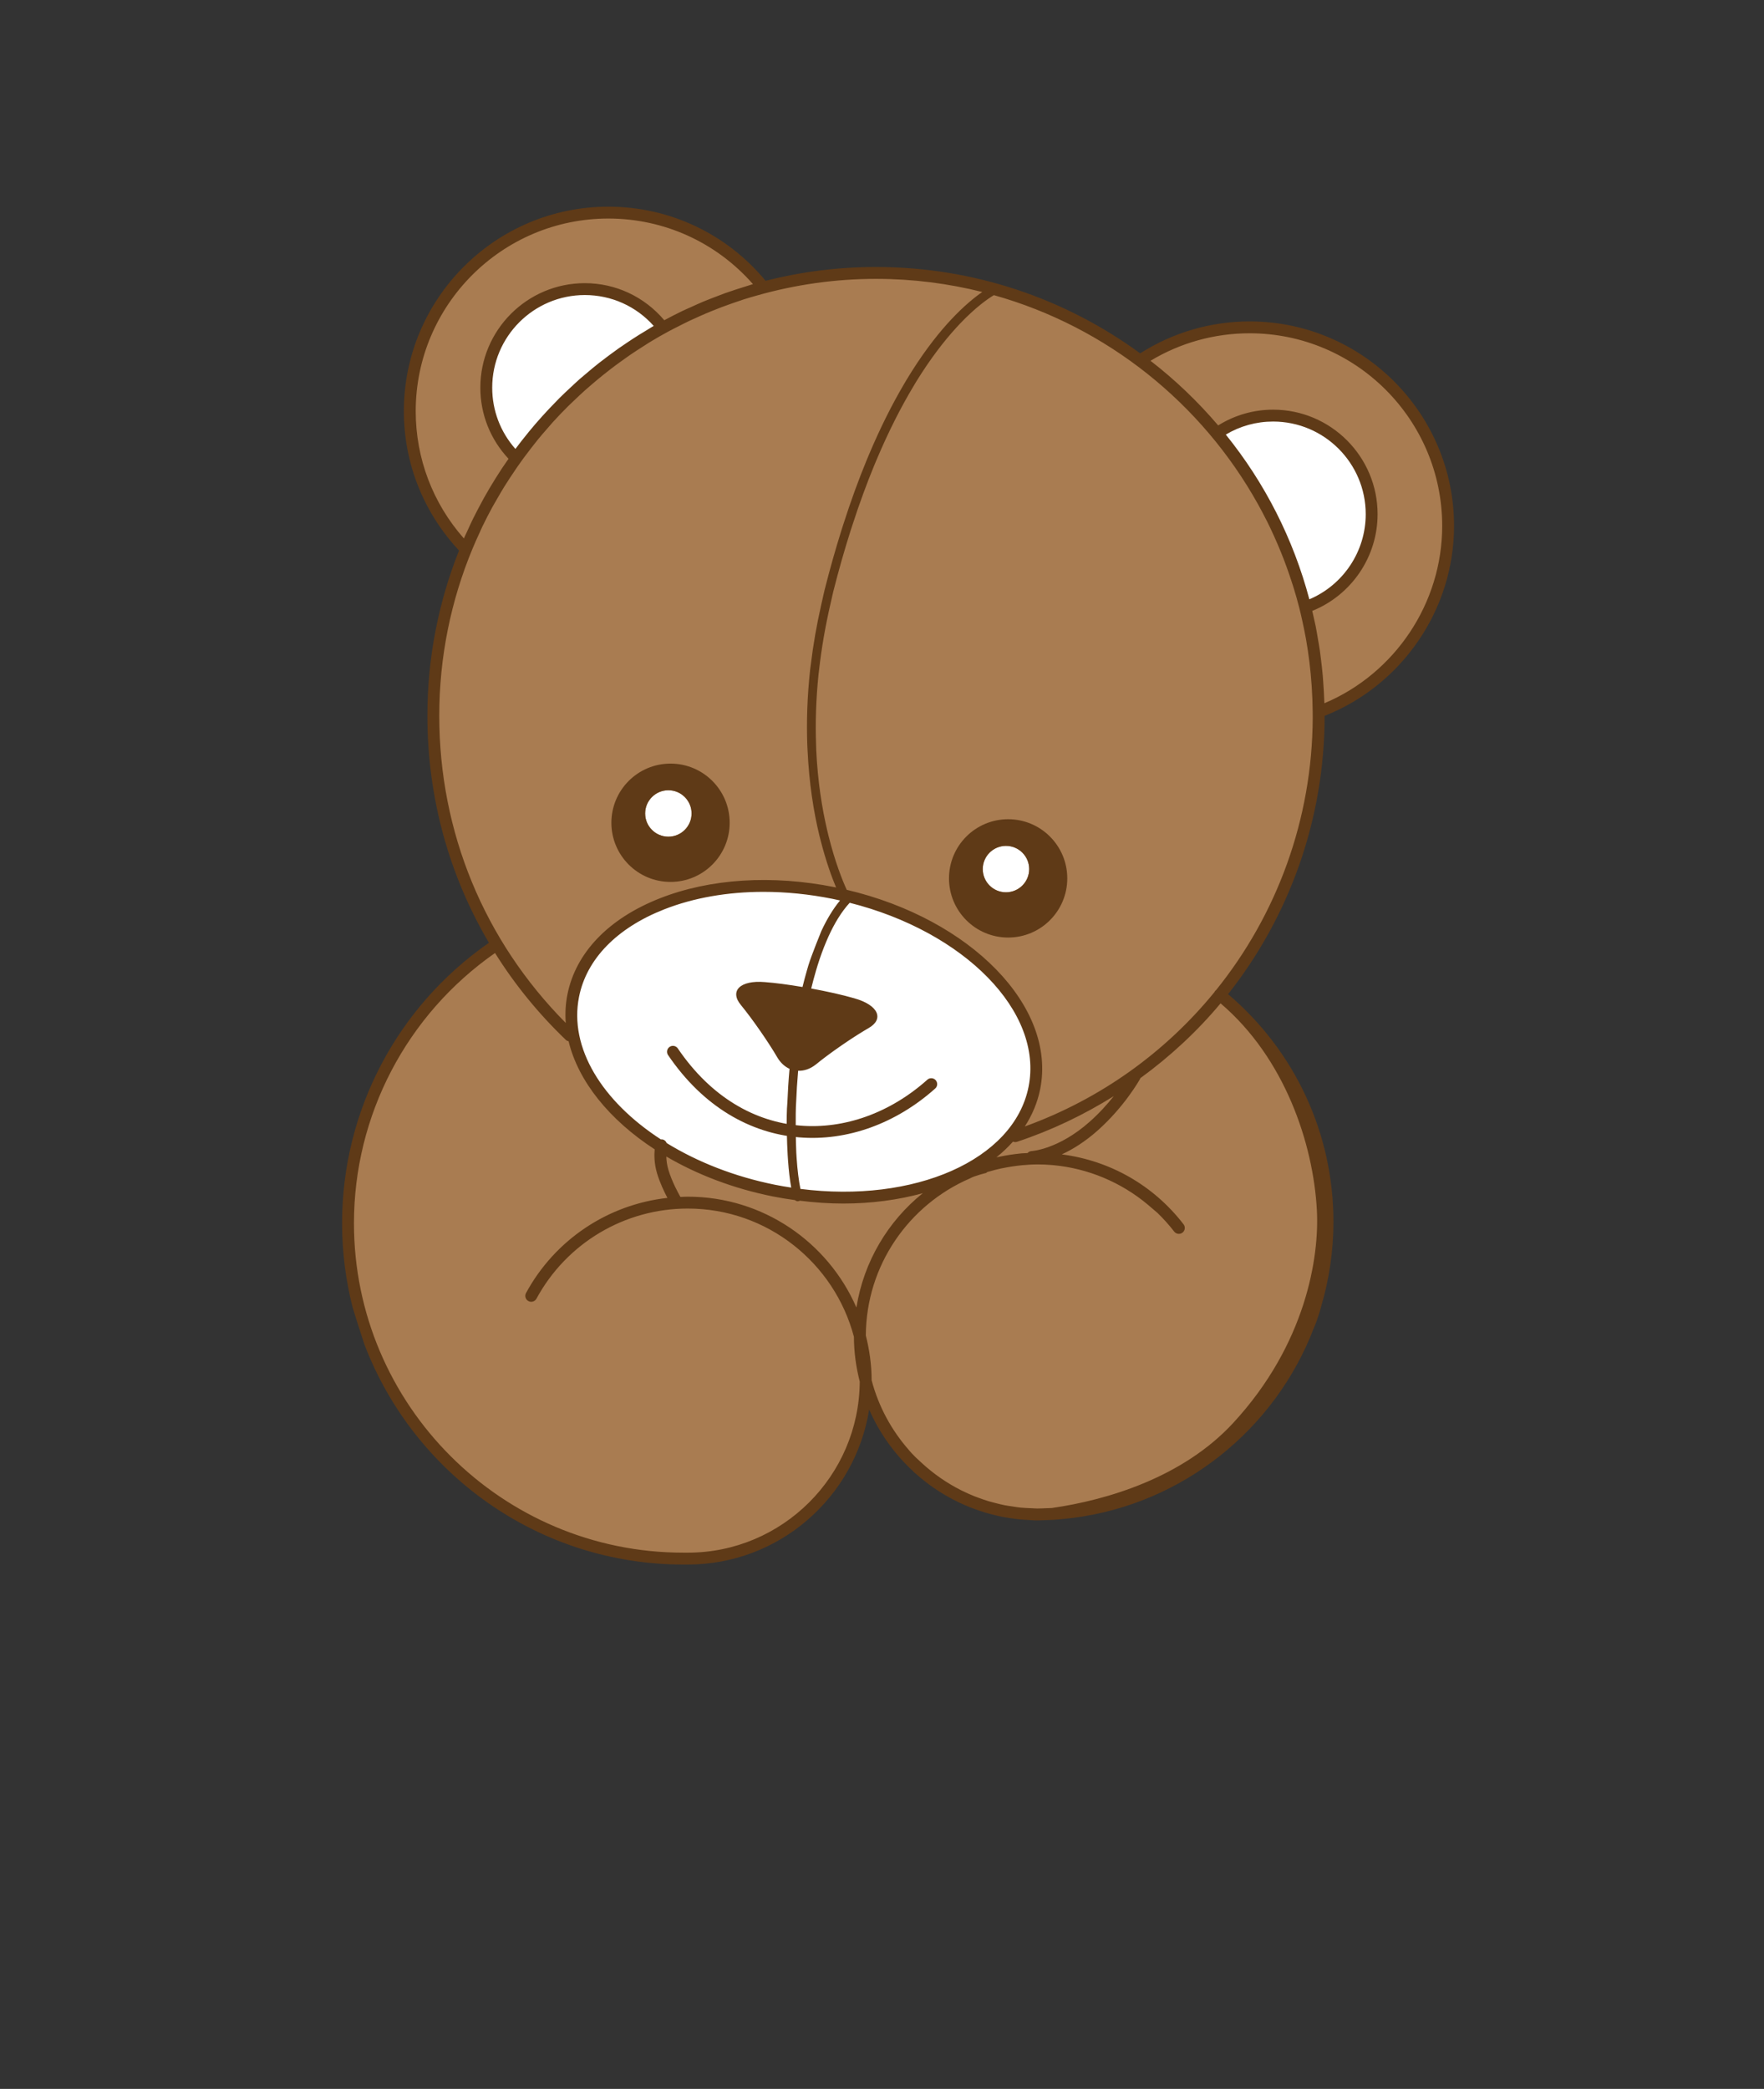 <svg xmlns="http://www.w3.org/2000/svg" xmlns:xlink="http://www.w3.org/1999/xlink" version="1.1" id="Layer_1" x="0px" y="0px" width="299px" height="354px" viewBox="0 0 299 354" enable-background="new 0 0 299 354" xml:space="preserve">
<rect x="0" y="0" width="299" height="354" fill="#333333" stroke="none"/>
<g>
	<defs>
		<rect id="SVGID_1_" width="299" height="300"/>
	</defs>
    <clipPath id="SVGID_2_">
		<use xlink:href="#SVGID_1_" overflow="visible"/>
	</clipPath>




    <path clip-path="url(#SVGID_2_)" fill="#FFFFFF" d="M112.279,55.464c0,0-7.315,3.804-12.679,9.071   c-5.365,5.266-12.095,13.264-12.095,13.264s-4.779-4.876-4.876-8.388c-0.098-3.511,0-9.558,2.438-12.777   c2.438-3.218,5.852-6.729,10.241-7.022c4.389-0.293,6.535-0.683,9.656,0.878C108.085,52.05,109.743,52.928,112.279,55.464"/>
    <path clip-path="url(#SVGID_2_)" fill="#FFFFFF" d="M206.204,73.411c0,0,4.974,4.877,6.729,9.558   c1.757,4.682,4.78,7.51,5.756,11.899s2.634,7.413,2.634,7.413s4.485-0.098,6.437-3.024c1.951-2.926,5.169-8.29,4.584-12.972   c-0.585-4.681,1.365-6.242-4.584-10.826c-5.951-4.584-8.095-5.559-12.387-5.072C211.081,70.875,206.204,73.411,206.204,73.411"/>
    <path clip-path="url(#SVGID_2_)" fill="#FFFFFF" d="M113.206,143.684c3.313,0,5.998-2.686,5.998-5.998   c0-3.313-2.685-5.999-5.998-5.999s-5.998,2.686-5.998,5.999C107.208,140.998,109.893,143.684,113.206,143.684"/>
    <path clip-path="url(#SVGID_2_)" fill="#FFFFFF" d="M170.88,153.681c3.313,0,5.998-2.686,5.998-5.998   c0-3.313-2.685-5.999-5.998-5.999s-5.998,2.686-5.998,5.999C164.882,150.995,167.566,153.681,170.88,153.681"/>
    <path clip-path="url(#SVGID_2_)" fill="#FFFFFF" d="M131.188,201.801c21.389,4.157,40.92-3.743,43.622-17.646   c2.703-13.904-12.446-28.546-33.835-32.706c-21.389-4.156-40.919,3.745-43.622,17.649   C94.649,183.001,109.798,197.643,131.188,201.801"/>
    <path clip-path="url(#SVGID_2_)" fill="#A97C51" d="M220.918,103.478c-2.768-10.994-7.958-21.022-14.975-29.486   c2.702-1.88,5.981-2.991,9.521-2.991c9.227,0,16.703,7.479,16.703,16.703C232.168,95.016,227.462,101.216,220.918,103.478    M174.996,184.955c-2.791,13.926-22.551,21.708-44.135,17.384c-21.583-4.327-36.817-19.124-34.026-33.051   c2.792-13.926,22.551-21.709,44.134-17.382C162.554,156.232,177.788,171.03,174.996,184.955 M87.138,78.212   c-3.106-3.033-5.042-7.261-5.042-11.946c0-9.225,7.478-16.703,16.703-16.703c5.389,0,10.17,2.563,13.223,6.525   C102.16,61.519,93.662,69.109,87.138,78.212 M117.222,137.856c0,2.172-1.76,3.934-3.934,3.934c-2.172,0-3.934-1.762-3.934-3.934   c0-2.173,1.762-3.935,3.934-3.935C115.462,133.921,117.222,135.683,117.222,137.856 M170.513,143.347   c2.172,0,3.935,1.762,3.935,3.934c0,2.174-1.763,3.935-3.935,3.935s-3.933-1.761-3.933-3.935   C166.58,145.109,168.341,143.347,170.513,143.347 M245.131,89.699c0-18.588-15.068-33.655-33.653-33.655   c-6.861,0-13.234,2.065-18.556,5.59c0.001,0,0.001,0.001,0.002,0.002c-12.498-9.306-27.988-14.815-44.767-14.815   c-6.597,0-12.992,0.858-19.088,2.457c0.002,0,0.005-0.001,0.008-0.002c-6.167-7.718-15.643-12.677-26.29-12.677   c-18.586,0-33.654,15.067-33.654,33.654c0,9.099,3.626,17.338,9.491,23.395h0.001c-3.537,8.711-5.503,18.228-5.503,28.209   c0,14.243,3.985,27.548,10.876,38.893l-0.276-0.02c-15.119,10.215-25.059,27.513-25.059,47.132   c0,31.39,25.447,56.838,56.837,56.838h0.75c16.531,0,29.939-13.303,30.144-29.786l0.092,0.001   c1.479,5.488,2.749,8.258,8.463,13.887c5.716,5.629,15.592,7.79,25.482,8.126c24.88-2.668,44.257-23.726,44.257-49.314   c0-15.518-7.124-29.373-18.28-38.469c10.489-12.907,16.786-29.36,16.786-47.287c0-0.215-0.015-0.428-0.017-0.642v0.004   C235.987,116.462,245.131,104.164,245.131,89.699"/>

    <path clip-path="url(#SVGID_2_)" fill="#5F3A17" d="M113.288,141.79c-2.172,0-3.934-1.761-3.934-3.935   c0-2.172,1.762-3.934,3.934-3.934c2.172,0,3.934,1.762,3.934,3.934C117.222,140.029,115.46,141.79,113.288,141.79 M113.656,129.405   c-5.537,0-10.026,4.489-10.026,10.026s4.489,10.026,10.026,10.026s10.025-4.489,10.025-10.026S119.193,129.405,113.656,129.405"/>
    <path clip-path="url(#SVGID_2_)" fill="#5F3A17" d="M61.754,227.798c8.294,21.802,29.4,37.339,54.075,37.339h0.748   c15.515,0,28.383-11.408,30.746-26.27c1.747,4.019,4.326,7.584,7.506,10.514c0.026,0.028,0.038,0.063,0.066,0.089   c0.097,0.09,0.203,0.164,0.301,0.252c0.511,0.454,1.032,0.888,1.572,1.309c0.237,0.188,0.478,0.371,0.72,0.55   c0.53,0.391,1.07,0.761,1.624,1.118c0.277,0.177,0.555,0.35,0.834,0.519c0.543,0.323,1.095,0.632,1.656,0.924   c0.311,0.162,0.625,0.316,0.941,0.467c0.553,0.266,1.111,0.515,1.682,0.746c0.345,0.142,0.692,0.27,1.042,0.396   c0.56,0.204,1.119,0.398,1.692,0.571c0.384,0.116,0.773,0.215,1.163,0.315c0.55,0.143,1.101,0.28,1.664,0.394   c0.44,0.089,0.889,0.154,1.336,0.225c0.521,0.08,1.04,0.164,1.568,0.218c0.534,0.058,1.076,0.08,1.616,0.108   c0.369,0.019,0.729,0.066,1.101,0.073l0.5,0.005v-0.003c0.011,0,0.02,0.001,0.028,0.001h0.002c0,0,1.125-0.036,2.35-0.086   c0.071-0.004,0.146-0.004,0.219-0.008c0.878-0.036,3.269-0.317,3.269-0.317c18.787-2.37,34.392-15.072,40.934-32.221   c0.72-1.607,1.246-3.683,1.246-3.683c1.338-4.538,2.066-9.335,2.066-14.3c0-14.93-6.505-28.917-17.86-38.566   c10.354-13.103,16.359-29.579,16.365-47.163c13.146-5.204,21.938-18.033,21.938-32.185c0-19.111-15.549-34.66-34.66-34.66   c-6.596,0-12.988,1.879-18.544,5.41c-12.57-9.191-28.046-14.633-44.775-14.633c-6.457,0-12.725,0.815-18.715,2.337   c-6.62-7.984-16.293-12.559-26.656-12.559c-19.111,0-34.66,15.55-34.66,34.661c0,8.812,3.329,17.162,9.351,23.61   c-3.446,8.67-5.362,18.109-5.362,27.992c0,13.795,3.637,26.959,10.432,38.484c-15.593,10.829-24.89,28.527-24.89,47.521   c0,4.924,0.621,9.705,1.785,14.271C60.567,224.178,61.754,227.798,61.754,227.798 M154.07,245.744   c-2.96-3.354-5.152-7.381-6.327-11.831c-0.005-2.623-0.368-5.159-0.986-7.593c0.067-11.91,7.311-22.147,17.621-26.604   c0.813-0.476,2.802-0.945,2.802-0.945c0.048-0.082,0.121-0.137,0.221-0.168c0.085-0.024,0.168-0.04,0.251-0.065   c0.675-0.199,1.355-0.376,2.05-0.527c0.336-0.073,0.676-0.129,1.015-0.19c0.552-0.1,1.107-0.188,1.672-0.257   c0.3-0.037,0.601-0.072,0.902-0.101c0.864-0.077,1.734-0.133,2.617-0.133c0.791,0,1.581,0.04,2.367,0.104   c0.102,0.009,0.201,0.018,0.302,0.027c5.826,0.548,11.422,2.871,15.982,6.69c0.032,0.027,1.64,1.402,1.64,1.402   c1.004,0.977,1.951,2.023,2.823,3.155c0.339,0.44,0.972,0.521,1.409,0.183c0.442-0.339,0.523-0.969,0.184-1.41   c-5.113-6.638-12.487-10.795-20.637-11.852c1.76-0.811,3.854-2.072,6.069-4.04c4.563-4.054,7.086-8.551,7.19-8.739   c0.023-0.039,0.025-0.086,0.041-0.127c5.062-3.688,9.645-7.934,13.611-12.688c10.886,9.265,15.71,23.779,16.32,35.018   c0.434,7.989-1.853,22.752-14.196,36.107c-8.549,9.249-21.397,13.064-30.722,14.397c-0.263,0.011-0.517,0.021-0.76,0.03   c-0.569,0.025-1.14,0.049-1.712,0.054c-0.352-0.002-0.699-0.037-1.05-0.05c-0.598-0.023-1.197-0.045-1.786-0.102   c-0.467-0.049-0.926-0.127-1.388-0.196c-0.444-0.068-0.892-0.127-1.328-0.214c-0.552-0.109-1.096-0.248-1.641-0.39   c-0.323-0.085-0.646-0.161-0.966-0.256c-0.63-0.188-1.252-0.402-1.868-0.635c-0.206-0.076-0.413-0.149-0.617-0.229   c-0.709-0.285-1.41-0.598-2.096-0.938c-0.086-0.042-0.174-0.083-0.261-0.127c-2.373-1.208-4.598-2.748-6.612-4.609   C154.698,246.563,154.07,245.744,154.07,245.744 M171.703,193.467c0.118,0.047,0.242,0.081,0.371,0.081   c0.105,0,0.212-0.017,0.316-0.052c5.859-1.939,11.331-4.575,16.396-7.737c-1.069,1.343-2.437,2.875-4.073,4.329   c-5.291,4.702-9.803,4.979-9.844,4.98c-0.284,0.013-0.532,0.142-0.706,0.34c-0.35,0.021-0.7,0.02-1.05,0.052   c-0.326,0.03-0.649,0.07-0.975,0.11c-0.591,0.071-1.18,0.161-1.767,0.27c-0.37,0.067-0.742,0.128-1.108,0.209   c-0.124,0.026-0.248,0.053-0.372,0.082C169.926,195.303,170.856,194.409,171.703,193.467 M135.674,201.48   c-0.294-1.432-0.509-3.203-0.644-5.204l-0.055-0.884c-0.097-1.814-0.162-6.709-0.031-8.541c0.069-1.771,0.182-3.58,0.34-5.39   c0.997,0.033,2.036-0.297,3.001-1.063c2.247-1.853,6.274-4.64,8.939-6.17c2.651-1.51,1.712-3.89-2.41-5.049   c-1.987-0.579-4.632-1.169-7.313-1.659c0.246-1.016,0.519-2.034,0.817-3.045l0.261-0.87c0.437-1.395,0.929-2.758,1.48-4.059   l0.359-0.821c1.004-2.214,2.192-4.2,3.604-5.734c19.443,4.894,32.869,18.467,30.317,31.196   C171.844,196.632,154.956,203.935,135.674,201.48 M130.992,202.755c1.258,0.252,2.507,0.449,3.75,0.622   c0.136,0.118,0.299,0.196,0.482,0.196c0.066,0,0.133-0.01,0.2-0.026c0.051-0.015,0.09-0.045,0.134-0.068   c2.504,0.313,4.976,0.482,7.383,0.482c4.803,0,9.346-0.623,13.468-1.753c-5.893,4.743-10.003,11.58-11.246,19.371   c-4.802-11.037-15.801-18.782-28.586-18.782c-0.418,0-0.831,0.026-1.245,0.043c-0.344-0.6-1.44-2.593-2.03-4.563   c-0.256-0.854-0.347-1.642-0.362-2.288C118.13,199.034,124.257,201.405,130.992,202.755 M137.019,163.605l-0.252,0.87   c-0.263,0.911-0.511,1.839-0.742,2.788c-2.316-0.39-4.576-0.695-6.368-0.83c-4.277-0.362-6.021,1.537-4.076,3.881   c1.947,2.365,4.733,6.388,6.19,8.908c0.548,0.911,1.263,1.547,2.054,1.91c-0.172,1.937-0.292,3.845-0.363,5.694   c-0.236,2.538-0.06,7.043,0.051,8.957l0.059,0.882c0.124,1.743,0.305,3.296,0.54,4.592c-0.905-0.138-1.812-0.292-2.726-0.474   c-6.93-1.39-13.189-3.881-18.38-7.07c-0.116-0.288-0.346-0.525-0.672-0.609c-0.108-0.023-0.211-0.019-0.316-0.012   c-9.933-6.445-15.607-15.506-13.868-24.174c1.279-6.391,6.395-11.645,14.402-14.8c5.019-1.977,10.787-2.977,16.871-2.977   c3.805,0,7.732,0.391,11.677,1.181c0.433,0.088,0.859,0.185,1.287,0.28c-1.189,1.434-2.243,3.192-3.172,5.187   C139.215,157.789,137.559,161.833,137.019,163.605 M213.242,85.47c0.241,0.437,0.48,0.874,0.714,1.316   c0.291,0.548,0.577,1.098,0.854,1.654c0.38,0.765,0.743,1.538,1.098,2.314c0.222,0.49,0.439,0.983,0.651,1.479   c0.363,0.848,0.712,1.7,1.044,2.559c0.166,0.431,0.323,0.865,0.481,1.3c0.275,0.76,0.539,1.525,0.79,2.294   c0.132,0.404,0.268,0.806,0.394,1.214c0.345,1.125,0.668,2.256,0.958,3.395c0.169,0.661,0.318,1.33,0.469,2   c0.129,0.575,0.254,1.152,0.37,1.731c0.105,0.528,0.208,1.056,0.305,1.587c0.448,2.573,0.775,5.18,0.953,7.822   c0.01,0.118,0.017,0.238,0.023,0.356c0.088,1.382,0.143,2.77,0.154,4.167l0.008,0.984c-0.081,17.259-6.097,33.403-16.402,46.171   c-0.05,0.042-0.107,0.073-0.15,0.125c-0.045,0.054-0.063,0.117-0.094,0.176c-8.274,10.147-19.27,18.124-32.158,22.786   c1.255-1.935,2.15-4.047,2.605-6.316c2.808-14.002-11.776-28.856-32.789-33.792c-0.735-1.611-1.99-4.747-3.092-9.174l-0.212-0.882   c-0.874-3.729-1.618-8.292-1.865-13.654l-0.023-0.869c-0.129-3.646-0.031-7.624,0.412-11.931l0.113-0.914   c0.39-3.46,1.013-7.122,1.898-10.966l0.197-0.87c0.102-0.421,0.176-0.825,0.284-1.251c0.938-3.709,1.925-7.146,2.942-10.348   l0.278-0.852c1.223-3.778,2.491-7.218,3.777-10.33l0.339-0.805c2.074-4.917,4.187-9.02,6.229-12.429l0.47-0.789   c2.444-3.971,4.771-6.951,6.797-9.171l0.621-0.672c2.705-2.847,4.798-4.278,5.777-4.867   C187.673,55.411,203.742,68.375,213.242,85.47 M221.938,101.565c-2.71-10.214-7.521-19.692-14.163-27.917   c2.424-1.448,5.174-2.21,8.019-2.21c8.655,0,15.698,7.041,15.698,15.698C231.492,93.449,227.694,99.116,221.938,101.565    M233.502,87.136c0-9.764-7.943-17.71-17.708-17.71c-3.314,0-6.511,0.926-9.312,2.668c-3.396-3.984-7.219-7.665-11.471-10.955   c5.073-3.052,10.849-4.658,16.793-4.658c18.003,0,32.649,14.646,32.649,32.648c0,13.081-7.968,24.98-19.969,30.051   c-0.004-0.129-0.018-0.256-0.021-0.385c-0.036-1.109-0.097-2.21-0.181-3.306c-0.023-0.324-0.046-0.648-0.072-0.971   c-0.087-0.979-0.198-1.949-0.321-2.916c-0.057-0.45-0.108-0.9-0.173-1.348c-0.105-0.723-0.232-1.437-0.358-2.154   c-0.116-0.686-0.229-1.372-0.366-2.052c-0.032-0.153-0.07-0.304-0.103-0.458c-0.143-0.692-0.299-1.379-0.462-2.063   C229.085,100.833,233.502,94.365,233.502,87.136 M80.068,93.043c0.374-0.907,0.776-1.8,1.185-2.687   c0.159-0.347,0.306-0.699,0.472-1.043c0.555-1.156,1.141-2.294,1.754-3.417c0.256-0.467,0.531-0.921,0.796-1.382   c0.392-0.681,0.785-1.362,1.198-2.029c0.32-0.518,0.652-1.024,0.982-1.532c0.394-0.602,0.792-1.198,1.201-1.787   c0.349-0.502,0.703-1.002,1.063-1.496c0.436-0.593,0.883-1.177,1.334-1.758c0.356-0.456,0.707-0.915,1.073-1.362   c0.557-0.684,1.134-1.349,1.715-2.011c0.282-0.321,0.553-0.652,0.839-0.967c0.856-0.943,1.737-1.861,2.64-2.757   c0.332-0.331,0.678-0.646,1.017-0.971c0.616-0.589,1.236-1.175,1.872-1.744c0.397-0.353,0.803-0.698,1.207-1.045   c0.606-0.519,1.219-1.029,1.841-1.528c0.422-0.339,0.848-0.674,1.278-1.005c0.64-0.491,1.291-0.967,1.948-1.436   c0.423-0.304,0.843-0.612,1.273-0.906c0.758-0.519,1.531-1.017,2.307-1.508c0.343-0.216,0.675-0.444,1.021-0.654   c0,0,0.001,0,0.001-0.001c1.081-0.659,2.181-1.287,3.295-1.89c0.483-0.261,0.98-0.502,1.469-0.753   c0.676-0.346,1.353-0.692,2.041-1.019c0.568-0.269,1.144-0.523,1.719-0.777c0.63-0.28,1.261-0.553,1.9-0.814   c0.603-0.247,1.209-0.488,1.82-0.718c0.642-0.244,1.289-0.474,1.939-0.699c0.604-0.209,1.205-0.421,1.814-0.616   c0.762-0.241,1.532-0.46,2.303-0.677c6.396-1.808,13.133-2.796,20.101-2.796c6.21,0,12.241,0.778,18.009,2.225   c-1.288,0.892-3.135,2.379-5.311,4.709l-0.618,0.673c-2.09,2.333-4.454,5.428-6.916,9.516l-0.466,0.789   c-1.963,3.343-3.979,7.315-5.96,12.027l-0.337,0.808c-1.357,3.291-2.693,6.944-3.981,10.974l-0.272,0.852   c-0.984,3.131-1.939,6.479-2.851,10.085c-0.138,0.549-0.241,1.074-0.369,1.616l-0.198,0.87c-0.812,3.576-1.402,7.001-1.787,10.254   l-0.12,0.911c-0.497,4.57-0.61,8.788-0.475,12.646l0.043,0.869c0.26,5.676,1.048,10.528,1.988,14.426l0.222,0.876   c0.902,3.535,1.892,6.257,2.631,8.016c-0.075-0.016-0.148-0.034-0.223-0.049c-10.628-2.131-21.166-1.457-29.679,1.896   c-8.665,3.413-14.219,9.193-15.637,16.275c-0.322,1.606-0.403,3.224-0.285,4.836c-13.829-13.946-21.439-32.35-21.439-52.071   C74.455,111.288,76.458,101.752,80.068,93.043 M110.807,55.233c-0.491,0.281-0.968,0.59-1.452,0.882   c-0.176,0.105-0.35,0.211-0.525,0.319c-0.054,0.033-0.111,0.066-0.166,0.101c-0.125,0.077-0.253,0.151-0.377,0.229   c-0.682,0.427-1.355,0.868-2.024,1.317c-0.205,0.138-0.409,0.279-0.614,0.419c-0.176,0.12-0.354,0.239-0.53,0.361   c-0.096,0.067-0.194,0.13-0.289,0.197c-0.524,0.369-1.038,0.748-1.552,1.129c-0.25,0.184-0.495,0.376-0.741,0.563   c-0.266,0.203-0.534,0.4-0.796,0.605c-0.083,0.065-0.17,0.127-0.252,0.192c-0.376,0.298-0.748,0.602-1.119,0.906   c-0.277,0.228-0.546,0.463-0.82,0.694c-0.389,0.327-0.782,0.647-1.164,0.983c-0.026,0.023-0.055,0.046-0.082,0.068   c-0.258,0.227-0.51,0.46-0.764,0.691c-0.264,0.237-0.519,0.485-0.778,0.727c-0.663,0.617-1.324,1.234-1.965,1.873   c-0.154,0.155-0.302,0.317-0.455,0.472c-1.657,1.683-3.246,3.431-4.742,5.259c-0.044,0.054-0.087,0.112-0.131,0.167   c-0.719,0.884-1.428,1.777-2.106,2.692c-2.544-2.873-3.933-6.515-3.933-10.383C83.43,57.039,90.471,50,99.125,50   C103.629,50,107.825,51.893,110.807,55.233 M99.125,47.988c-9.763,0-17.707,7.945-17.707,17.708c0,4.523,1.702,8.763,4.778,12.054   c-0.373,0.531-0.743,1.062-1.102,1.602c-0.365,0.551-0.719,1.107-1.07,1.669c-0.353,0.561-0.698,1.127-1.036,1.699   c-0.332,0.561-0.659,1.126-0.976,1.697c-0.34,0.609-0.666,1.227-0.99,1.847c-0.283,0.545-0.569,1.087-0.841,1.64   c-0.364,0.743-0.706,1.498-1.046,2.254c-0.166,0.365-0.349,0.721-0.507,1.091c-5.275-5.977-8.163-13.575-8.163-21.564   c0-18.003,14.646-32.649,32.649-32.649c9.449,0,18.298,4.031,24.513,11.114c-0.297,0.084-0.586,0.19-0.882,0.279   c-0.67,0.2-1.334,0.412-1.996,0.631c-0.618,0.203-1.236,0.406-1.847,0.625c-0.644,0.232-1.279,0.48-1.916,0.728   c-0.6,0.234-1.203,0.461-1.796,0.709c-0.688,0.289-1.364,0.601-2.042,0.909c-0.52,0.237-1.048,0.459-1.562,0.707   c-1.01,0.487-2.004,1.002-2.99,1.532C109.218,50.281,104.366,47.988,99.125,47.988 M116.577,263.125h-0.748   c-30.787,0-55.832-25.046-55.832-55.833c0-18.285,8.929-35.327,23.911-45.788c3.328,5.316,7.343,10.263,12.01,14.729   c0.133,0.127,0.294,0.194,0.461,0.235c1.642,6.801,6.926,13.322,14.59,18.31c-0.087,0.91-0.099,2.392,0.407,4.078   c0.476,1.59,1.228,3.152,1.753,4.148c-10.077,1.118-19.06,7.074-23.969,16.124c-0.264,0.488-0.083,1.097,0.404,1.362   c0.487,0.265,1.098,0.084,1.364-0.403c5.11-9.426,14.938-15.278,25.649-15.278c13.509,0,24.868,9.247,28.164,21.734   c0.005,2.624,0.368,5.158,0.986,7.592C145.635,250.136,132.598,263.125,116.577,263.125"/>
    <path clip-path="url(#SVGID_2_)" fill="#5F3A17" d="M170.514,151.216c-2.174,0-3.935-1.761-3.935-3.935   c0-2.173,1.761-3.934,3.935-3.934c2.172,0,3.933,1.761,3.933,3.934C174.446,149.455,172.686,151.216,170.514,151.216    M170.882,138.831c-5.537,0-10.026,4.489-10.026,10.025c0,5.537,4.489,10.027,10.026,10.027c5.536,0,10.022-4.49,10.022-10.027   C180.904,143.32,176.418,138.831,170.882,138.831"/>
    <path clip-path="url(#SVGID_2_)" fill="none" stroke="#5F3A17" stroke-width="2" stroke-linecap="round" d="M157.852,183.721   c-12.902,11.533-32.123,11.693-43.789-5.484"/>
</g>
</svg>
